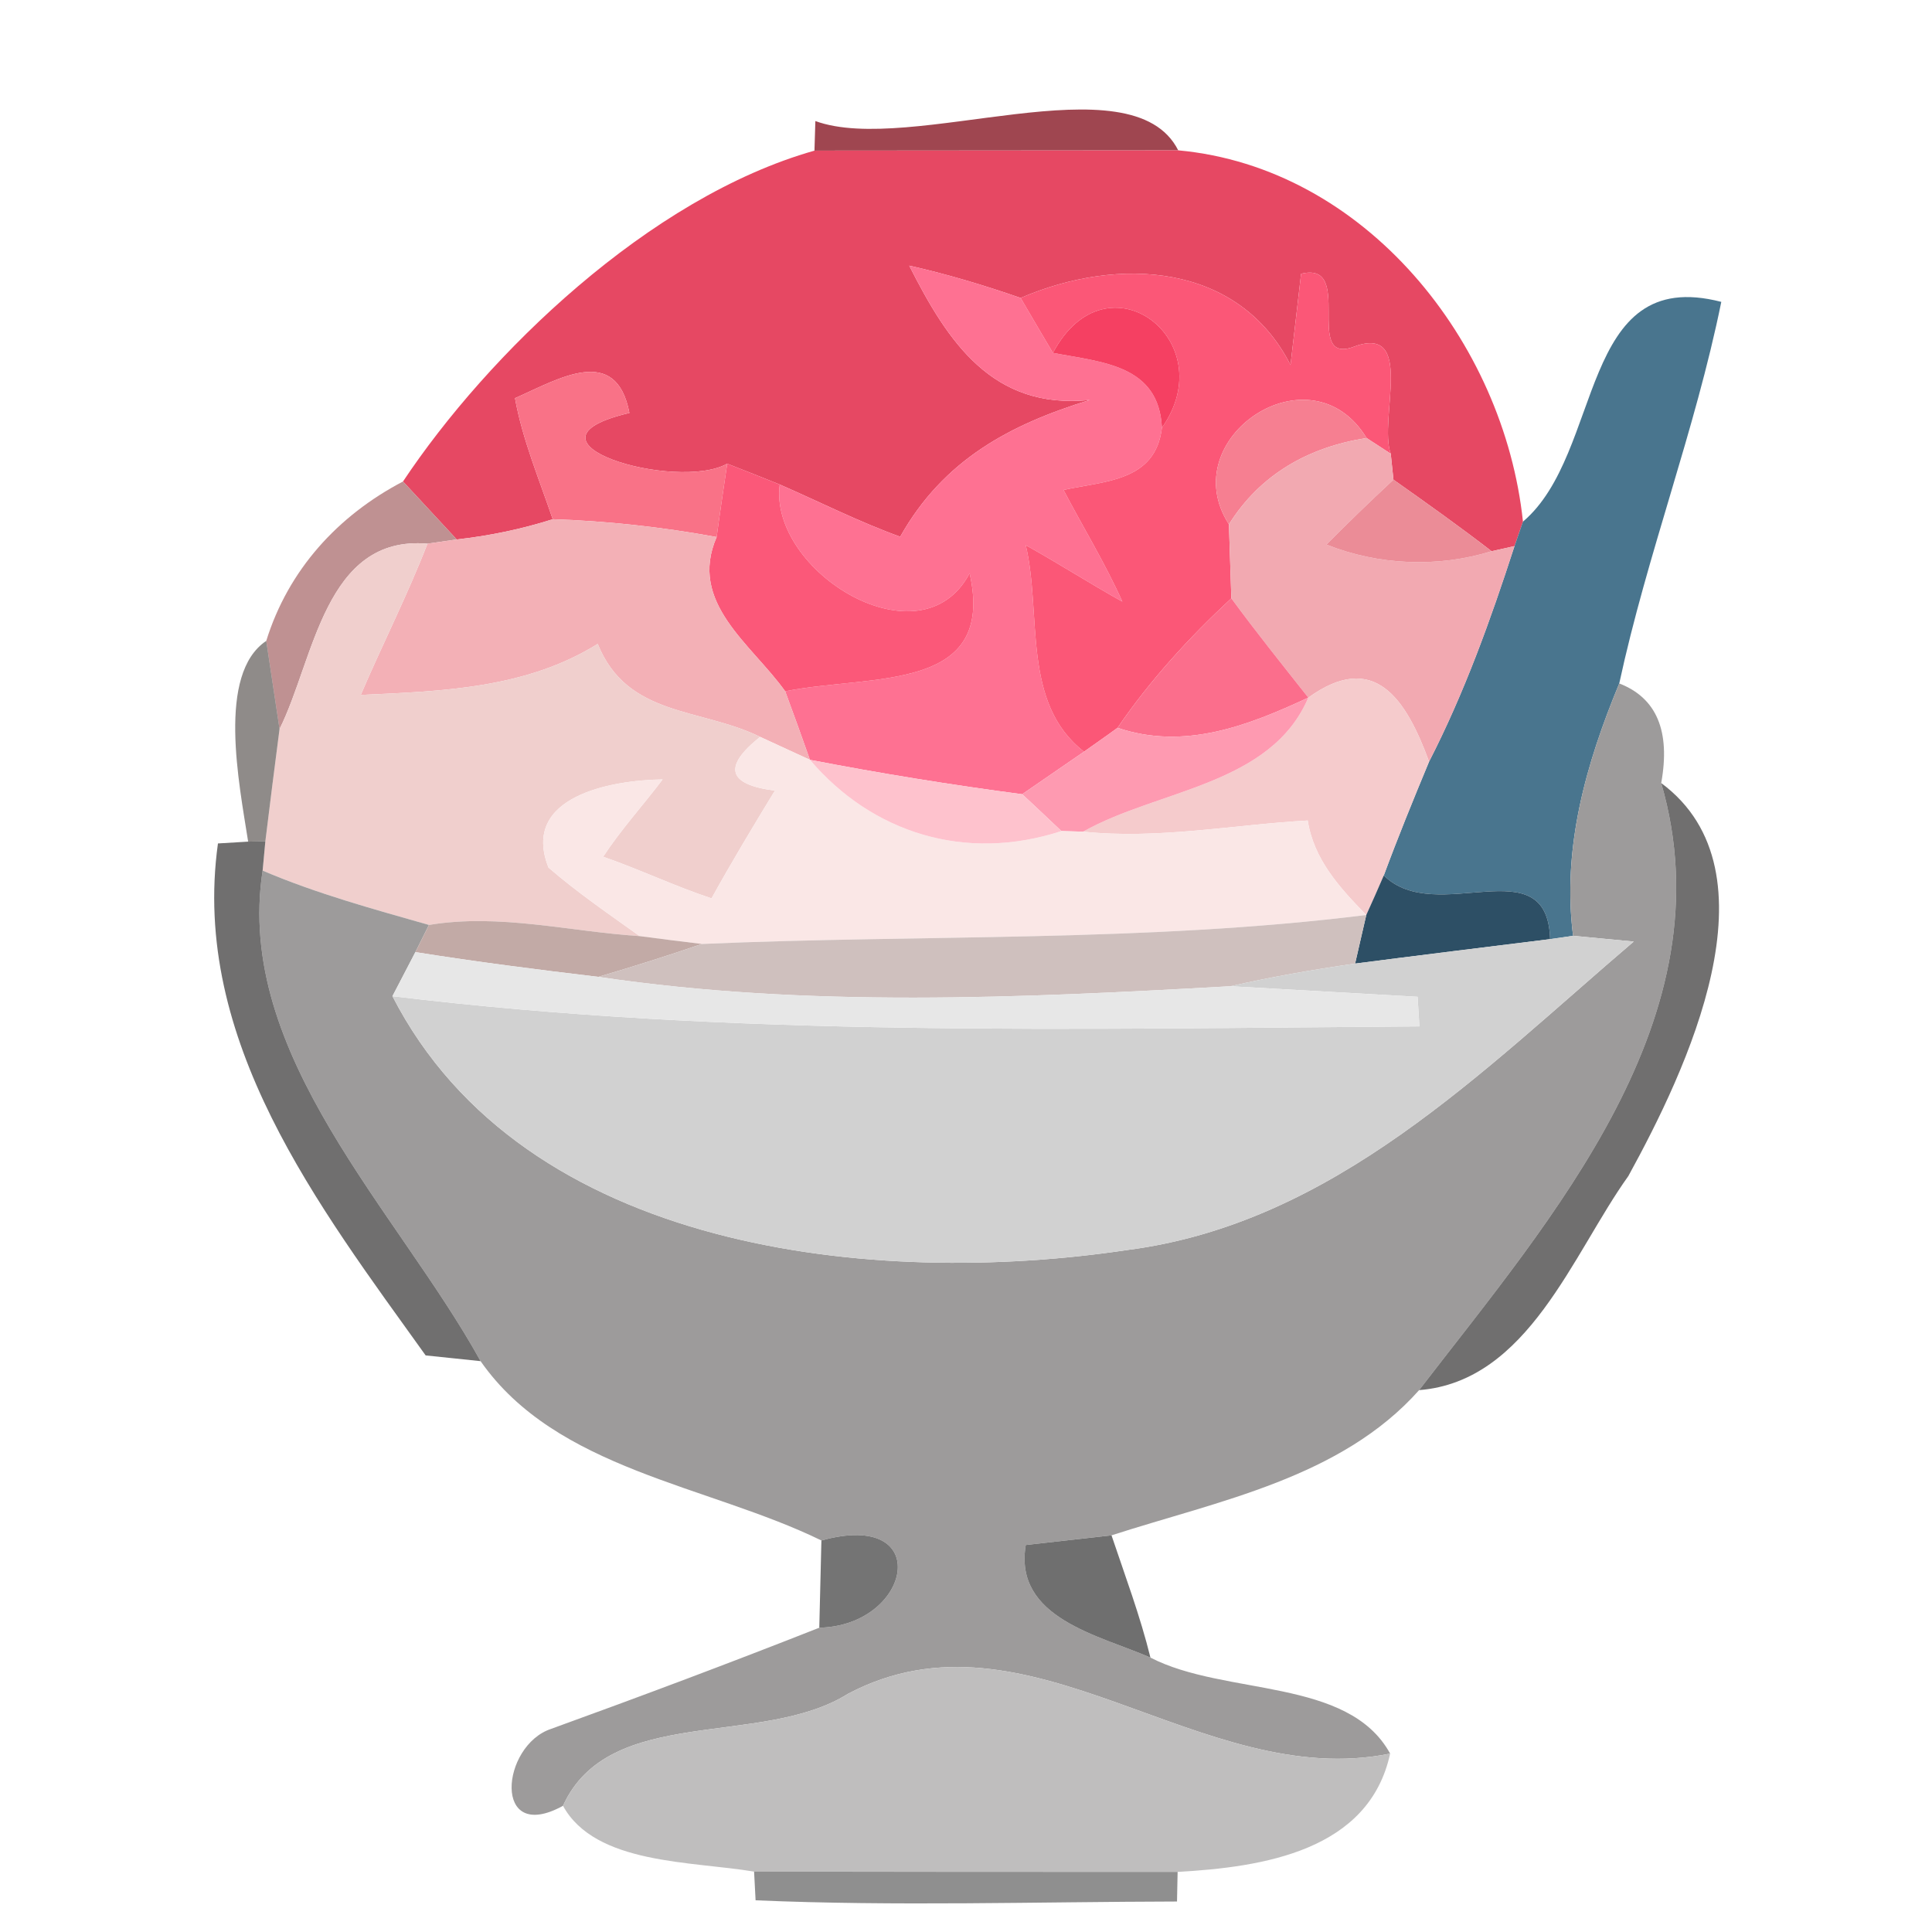 <?xml version="1.0" encoding="UTF-8" ?>
<!DOCTYPE svg PUBLIC "-//W3C//DTD SVG 1.1//EN" "http://www.w3.org/Graphics/SVG/1.1/DTD/svg11.dtd">
<svg width="64pt" height="64pt" viewBox="0 0 64 64" version="1.1" xmlns="http://www.w3.org/2000/svg">
<g id="#993944ee">
<path fill="#993944" opacity="0.93" d=" M 27.01 4.01 C 30.16 5.16 37.49 1.93 39.03 4.98 C 35.01 4.98 31.00 4.99 26.98 4.99 L 27.01 4.01 Z" />
</g>
<g id="#e64863fc">
<path fill="#e64863" opacity="1.00" d=" M 13.35 15.95 C 16.15 11.74 21.50 6.54 26.98 4.99 C 31.00 4.99 35.01 4.98 39.03 4.98 C 45.22 5.55 49.82 11.31 50.45 17.28 L 50.17 18.09 L 49.41 18.26 C 48.35 17.44 47.25 16.66 46.16 15.89 L 46.07 15.03 C 45.65 13.88 46.93 10.66 44.78 11.51 C 43.19 12.02 44.88 8.63 43.10 9.07 C 43.01 9.83 42.84 11.34 42.75 12.09 C 41.03 8.71 37.06 8.47 33.81 9.87 C 32.60 9.45 31.37 9.08 30.12 8.80 C 31.40 11.33 32.88 13.58 36.10 13.25 C 33.47 14.06 31.26 15.22 29.82 17.78 C 28.46 17.29 27.16 16.63 25.83 16.05 C 25.39 15.87 24.52 15.53 24.09 15.36 C 22.42 16.30 16.75 14.64 20.85 13.68 C 20.41 11.38 18.51 12.55 17.06 13.19 C 17.31 14.57 17.86 15.87 18.31 17.20 C 17.27 17.53 16.21 17.75 15.13 17.87 C 14.54 17.23 13.94 16.59 13.35 15.95 Z" />
</g>
<g id="#fe7192ff">
<path fill="#fe7192" opacity="1.00" d=" M 30.12 8.80 C 31.37 9.08 32.60 9.45 33.81 9.87 C 34.08 10.33 34.61 11.24 34.88 11.69 C 36.50 12.00 38.39 12.08 38.49 14.17 C 38.28 15.95 36.60 15.93 35.23 16.23 C 35.88 17.47 36.61 18.66 37.18 19.93 C 36.10 19.33 35.06 18.66 33.98 18.06 C 34.52 20.35 33.83 23.29 35.91 24.90 C 35.40 25.25 34.37 25.96 33.86 26.31 C 31.51 26.00 29.16 25.62 26.83 25.17 C 26.63 24.60 26.22 23.46 26.01 22.90 C 28.86 22.33 33.01 22.96 32.12 18.99 C 30.51 22.05 25.46 18.93 25.83 16.05 C 27.16 16.63 28.46 17.29 29.82 17.78 C 31.26 15.22 33.47 14.06 36.10 13.25 C 32.88 13.58 31.40 11.33 30.12 8.80 Z" />
</g>
<g id="#fb5777ff">
<path fill="#fb5777" opacity="1.00" d=" M 33.81 9.87 C 37.06 8.47 41.03 8.71 42.75 12.09 C 42.84 11.34 43.01 9.83 43.10 9.07 C 44.88 8.63 43.19 12.02 44.78 11.51 C 46.93 10.66 45.65 13.88 46.07 15.03 L 45.27 14.51 C 43.41 11.46 38.87 14.52 40.71 17.37 C 40.73 17.98 40.77 19.20 40.79 19.82 C 39.39 21.12 38.10 22.53 37.02 24.11 C 36.75 24.31 36.19 24.70 35.91 24.90 C 33.83 23.29 34.52 20.35 33.98 18.06 C 35.06 18.66 36.10 19.33 37.18 19.93 C 36.61 18.66 35.88 17.47 35.23 16.23 C 36.60 15.93 38.28 15.95 38.49 14.17 C 40.53 11.28 36.66 8.33 34.88 11.69 C 34.61 11.24 34.08 10.33 33.81 9.87 Z" />
</g>
<g id="#f54062ff">
<path fill="#f54062" opacity="1.00" d=" M 34.88 11.69 C 36.66 8.33 40.53 11.28 38.49 14.17 C 38.39 12.08 36.50 12.00 34.88 11.69 Z" />
</g>
<g id="#44718bf8">
<path fill="#44718b" opacity="0.97" d=" M 50.45 17.28 C 53.14 15.00 52.27 8.77 57.02 10.00 C 56.15 14.28 54.56 18.37 53.64 22.64 C 52.54 25.29 51.74 28.09 52.11 31.00 L 51.35 31.11 C 51.26 28.01 47.58 30.72 45.84 29.00 C 46.31 27.73 46.82 26.48 47.34 25.23 C 48.51 22.95 49.38 20.53 50.17 18.09 L 50.45 17.28 Z" />
</g>
<g id="#f97287ff">
<path fill="#f97287" opacity="1.00" d=" M 17.06 13.19 C 18.51 12.55 20.41 11.38 20.85 13.68 C 16.75 14.64 22.42 16.30 24.09 15.36 C 24.00 15.97 23.82 17.18 23.74 17.79 C 21.94 17.46 20.13 17.26 18.31 17.20 C 17.86 15.87 17.31 14.57 17.06 13.19 Z" />
</g>
<g id="#f67f91ff">
<path fill="#f67f91" opacity="1.00" d=" M 40.71 17.37 C 38.87 14.52 43.41 11.46 45.27 14.51 C 43.35 14.81 41.75 15.71 40.71 17.37 Z" />
</g>
<g id="#fb5879ff">
<path fill="#fb5879" opacity="1.00" d=" M 24.09 15.36 C 24.52 15.53 25.39 15.87 25.83 16.05 C 25.46 18.93 30.51 22.05 32.12 18.99 C 33.01 22.96 28.86 22.33 26.01 22.90 C 24.89 21.33 22.79 19.97 23.74 17.79 C 23.82 17.18 24.00 15.97 24.09 15.36 Z" />
</g>
<g id="#f2a9b1ff">
<path fill="#f2a9b1" opacity="1.00" d=" M 40.71 17.37 C 41.75 15.71 43.35 14.81 45.27 14.51 L 46.07 15.03 L 46.16 15.89 C 45.41 16.59 44.67 17.30 43.94 18.04 C 45.67 18.73 47.63 18.81 49.41 18.26 L 50.17 18.09 C 49.38 20.53 48.51 22.95 47.34 25.23 C 46.58 23.16 45.53 21.53 43.34 23.11 C 42.48 22.02 41.61 20.94 40.79 19.82 C 40.77 19.20 40.73 17.98 40.71 17.37 Z" />
</g>
<g id="#bd8e8ff8">
<path fill="#bd8e8f" opacity="0.97" d=" M 13.35 15.95 C 13.94 16.59 14.54 17.23 15.13 17.87 L 14.16 18.01 C 10.75 17.72 10.41 21.85 9.26 24.15 C 9.15 23.42 8.93 21.96 8.82 21.23 C 9.55 18.88 11.19 17.08 13.35 15.95 Z" />
</g>
<g id="#eb8c97ff">
<path fill="#eb8c97" opacity="1.00" d=" M 46.16 15.89 C 47.25 16.66 48.35 17.44 49.41 18.26 C 47.63 18.81 45.67 18.73 43.94 18.04 C 44.67 17.30 45.41 16.59 46.16 15.89 Z" />
</g>
<g id="#f3b0b6ff">
<path fill="#f3b0b6" opacity="1.00" d=" M 18.31 17.20 C 20.13 17.26 21.94 17.46 23.74 17.79 C 22.79 19.97 24.89 21.33 26.01 22.90 C 26.22 23.46 26.63 24.60 26.83 25.17 C 26.42 24.98 25.59 24.60 25.18 24.41 C 23.20 23.44 20.78 23.76 19.80 21.33 C 17.44 22.80 14.68 22.90 11.95 23.02 C 12.67 21.34 13.50 19.71 14.16 18.01 L 15.13 17.87 C 16.21 17.75 17.27 17.53 18.31 17.20 Z" />
</g>
<g id="#f0cfcdff">
<path fill="#f0cfcd" opacity="1.00" d=" M 9.26 24.15 C 10.41 21.85 10.75 17.72 14.16 18.01 C 13.50 19.71 12.67 21.34 11.95 23.02 C 14.68 22.90 17.44 22.80 19.80 21.33 C 20.78 23.76 23.20 23.44 25.18 24.41 C 23.94 25.40 24.10 25.99 25.67 26.19 C 24.95 27.37 24.24 28.55 23.57 29.76 C 22.36 29.36 21.19 28.80 19.98 28.38 C 20.57 27.48 21.30 26.68 21.95 25.82 C 20.28 25.84 17.23 26.37 18.17 28.74 C 19.13 29.57 20.17 30.28 21.19 31.01 C 18.87 30.86 16.54 30.25 14.21 30.64 C 12.35 30.11 10.48 29.60 8.70 28.84 L 8.79 27.87 C 8.94 26.63 9.10 25.39 9.26 24.15 Z" />
</g>
<g id="#fb6e8cff">
<path fill="#fb6e8c" opacity="1.00" d=" M 37.02 24.11 C 38.10 22.53 39.39 21.12 40.79 19.82 C 41.61 20.94 42.48 22.02 43.34 23.11 C 41.34 24.04 39.24 24.86 37.02 24.11 Z" />
</g>
<g id="#544d4ba7">
<path fill="#544d4b" opacity="0.65" d=" M 8.22 27.88 C 7.92 25.95 7.18 22.33 8.82 21.23 C 8.93 21.96 9.15 23.42 9.26 24.15 C 9.10 25.39 8.94 26.63 8.79 27.87 L 8.22 27.88 Z" />
</g>
<g id="#f5cbccff">
<path fill="#f5cbcc" opacity="1.00" d=" M 43.34 23.11 C 45.53 21.53 46.58 23.16 47.34 25.23 C 46.82 26.48 46.31 27.73 45.84 29.00 C 45.70 29.33 45.41 29.98 45.26 30.31 C 44.38 29.41 43.52 28.47 43.32 27.18 C 40.85 27.32 38.37 27.81 35.88 27.55 C 38.36 26.15 42.10 26.02 43.34 23.11 Z" />
</g>
<g id="#fe9ab1ff">
<path fill="#fe9ab1" opacity="1.00" d=" M 37.02 24.11 C 39.24 24.86 41.34 24.04 43.34 23.11 C 42.10 26.02 38.36 26.15 35.88 27.55 L 35.16 27.53 C 34.83 27.22 34.19 26.61 33.86 26.31 C 34.37 25.96 35.40 25.25 35.91 24.90 C 36.19 24.70 36.75 24.31 37.02 24.11 Z" />
</g>
<g id="#9d9b9bfd">
<path fill="#9d9b9b" opacity="1.00" d=" M 52.11 31.00 C 51.74 28.09 52.54 25.29 53.64 22.64 C 54.88 23.12 55.34 24.22 55.03 25.94 C 57.28 33.70 51.40 40.34 47.01 46.05 C 44.42 48.96 40.38 49.71 36.82 50.86 C 36.11 50.94 34.69 51.10 33.98 51.18 C 33.57 53.61 36.42 54.17 38.11 54.91 C 40.59 56.19 44.66 55.56 46.05 58.09 C 39.77 59.37 34.09 52.94 28.09 56.11 C 25.22 57.91 20.18 56.45 18.65 59.82 C 16.30 61.11 16.59 57.82 18.26 57.27 C 21.24 56.19 24.20 55.08 27.14 53.92 C 30.21 53.85 30.96 49.99 27.21 51.03 C 23.44 49.19 18.43 48.69 15.92 45.09 C 13.18 40.12 7.76 34.94 8.70 28.84 C 10.48 29.60 12.35 30.11 14.21 30.64 L 13.76 31.54 C 13.57 31.90 13.19 32.63 13.00 33.00 C 17.36 41.49 28.98 42.66 37.33 41.41 C 44.19 40.53 49.11 35.46 54.12 31.19 C 53.62 31.14 52.61 31.05 52.11 31.00 Z" />
</g>
<g id="#fae7e6ff">
<path fill="#fae7e6" opacity="1.00" d=" M 25.67 26.19 C 24.10 25.99 23.94 25.40 25.18 24.41 C 25.59 24.60 26.42 24.98 26.83 25.17 C 28.89 27.59 31.97 28.57 35.16 27.53 L 35.88 27.55 C 38.37 27.81 40.85 27.32 43.32 27.18 C 43.52 28.47 44.38 29.41 45.26 30.31 C 37.96 31.22 30.59 30.95 23.25 31.27 C 22.74 31.21 21.71 31.08 21.19 31.01 C 20.17 30.28 19.13 29.57 18.17 28.74 C 17.23 26.37 20.28 25.84 21.95 25.82 C 21.30 26.68 20.57 27.48 19.98 28.38 C 21.19 28.80 22.36 29.36 23.57 29.76 C 24.24 28.55 24.95 27.37 25.67 26.19 Z" />
</g>
<g id="#fec2cdff">
<path fill="#fec2cd" opacity="1.00" d=" M 26.83 25.17 C 29.16 25.62 31.51 26.00 33.86 26.31 C 34.19 26.61 34.83 27.22 35.16 27.53 C 31.97 28.57 28.89 27.59 26.83 25.17 Z" />
</g>
<g id="#616060e5">
<path fill="#616060" opacity="0.90" d=" M 55.03 25.94 C 59.01 28.89 55.85 35.48 53.94 38.96 C 52.09 41.54 50.63 45.76 47.01 46.05 C 51.40 40.34 57.28 33.70 55.03 25.94 Z" />
</g>
<g id="#5f5e5ee4">
<path fill="#5f5e5e" opacity="0.89" d=" M 7.22 27.94 L 8.22 27.88 L 8.79 27.87 L 8.70 28.84 C 7.76 34.94 13.18 40.12 15.92 45.09 C 15.47 45.04 14.56 44.95 14.10 44.90 C 10.57 39.97 6.31 34.47 7.22 27.94 Z" />
</g>
<g id="#2d4f65ff">
<path fill="#2d4f65" opacity="1.00" d=" M 45.84 29.00 C 47.58 30.72 51.26 28.01 51.35 31.11 C 49.73 31.31 46.50 31.71 44.89 31.92 C 44.98 31.51 45.17 30.71 45.26 30.31 C 45.41 29.98 45.70 29.33 45.84 29.00 Z" />
</g>
<g id="#c2aaa6ff">
<path fill="#c2aaa6" opacity="1.00" d=" M 14.21 30.64 C 16.54 30.25 18.87 30.86 21.19 31.01 C 21.71 31.08 22.74 31.21 23.25 31.27 C 22.12 31.66 20.97 32.02 19.82 32.36 C 17.80 32.12 15.77 31.86 13.76 31.54 L 14.21 30.64 Z" />
</g>
<g id="#cfc0beff">
<path fill="#cfc0be" opacity="1.00" d=" M 23.25 31.27 C 30.59 30.95 37.96 31.22 45.26 30.31 C 45.17 30.71 44.98 31.51 44.89 31.92 C 43.50 32.12 42.12 32.36 40.76 32.67 C 33.79 33.06 26.75 33.39 19.82 32.36 C 20.97 32.02 22.12 31.66 23.25 31.27 Z" />
</g>
<g id="#d1d1d1ff">
<path fill="#d1d1d1" opacity="1.00" d=" M 51.35 31.11 L 52.11 31.00 C 52.61 31.05 53.62 31.14 54.12 31.19 C 49.11 35.46 44.19 40.53 37.33 41.41 C 28.98 42.66 17.36 41.49 13.00 33.00 C 24.29 34.37 35.67 34.08 47.02 34.00 L 46.96 33.02 C 45.41 32.93 42.31 32.76 40.76 32.67 C 42.12 32.36 43.50 32.12 44.89 31.92 C 46.50 31.71 49.73 31.31 51.35 31.11 Z" />
</g>
<g id="#e7e7e7ff">
<path fill="#e7e7e7" opacity="1.00" d=" M 13.00 33.00 C 13.19 32.63 13.57 31.90 13.76 31.54 C 15.77 31.86 17.80 32.12 19.82 32.36 C 26.75 33.39 33.79 33.06 40.76 32.67 C 42.31 32.76 45.41 32.93 46.96 33.02 L 47.02 34.00 C 35.67 34.08 24.29 34.37 13.00 33.00 Z" />
</g>
<g id="#747474fe">
<path fill="#747474" opacity="1.00" d=" M 27.21 51.03 C 30.96 49.99 30.21 53.85 27.14 53.92 C 27.16 53.20 27.19 51.75 27.21 51.03 Z" />
</g>
<g id="#686868f3">
<path fill="#686868" opacity="0.95" d=" M 33.98 51.18 C 34.69 51.10 36.11 50.94 36.82 50.86 C 37.27 52.20 37.77 53.53 38.11 54.91 C 36.42 54.17 33.57 53.61 33.98 51.18 Z" />
</g>
<g id="#bfbebefe">
<path fill="#bfbebe" opacity="1.00" d=" M 28.09 56.11 C 34.09 52.94 39.77 59.37 46.05 58.09 C 45.35 61.32 41.83 61.85 39.01 62.01 C 34.33 62.01 29.66 62.01 24.98 62.00 C 22.91 61.65 19.72 61.77 18.65 59.82 C 20.18 56.45 25.22 57.91 28.09 56.11 Z" />
</g>
<g id="#3333338d">
<path fill="#333333" opacity="0.55" d=" M 24.98 62.00 C 29.66 62.01 34.33 62.01 39.01 62.01 L 38.99 62.99 C 34.34 63.00 29.68 63.15 25.03 62.95 L 24.98 62.00 Z" />
</g>
</svg>
